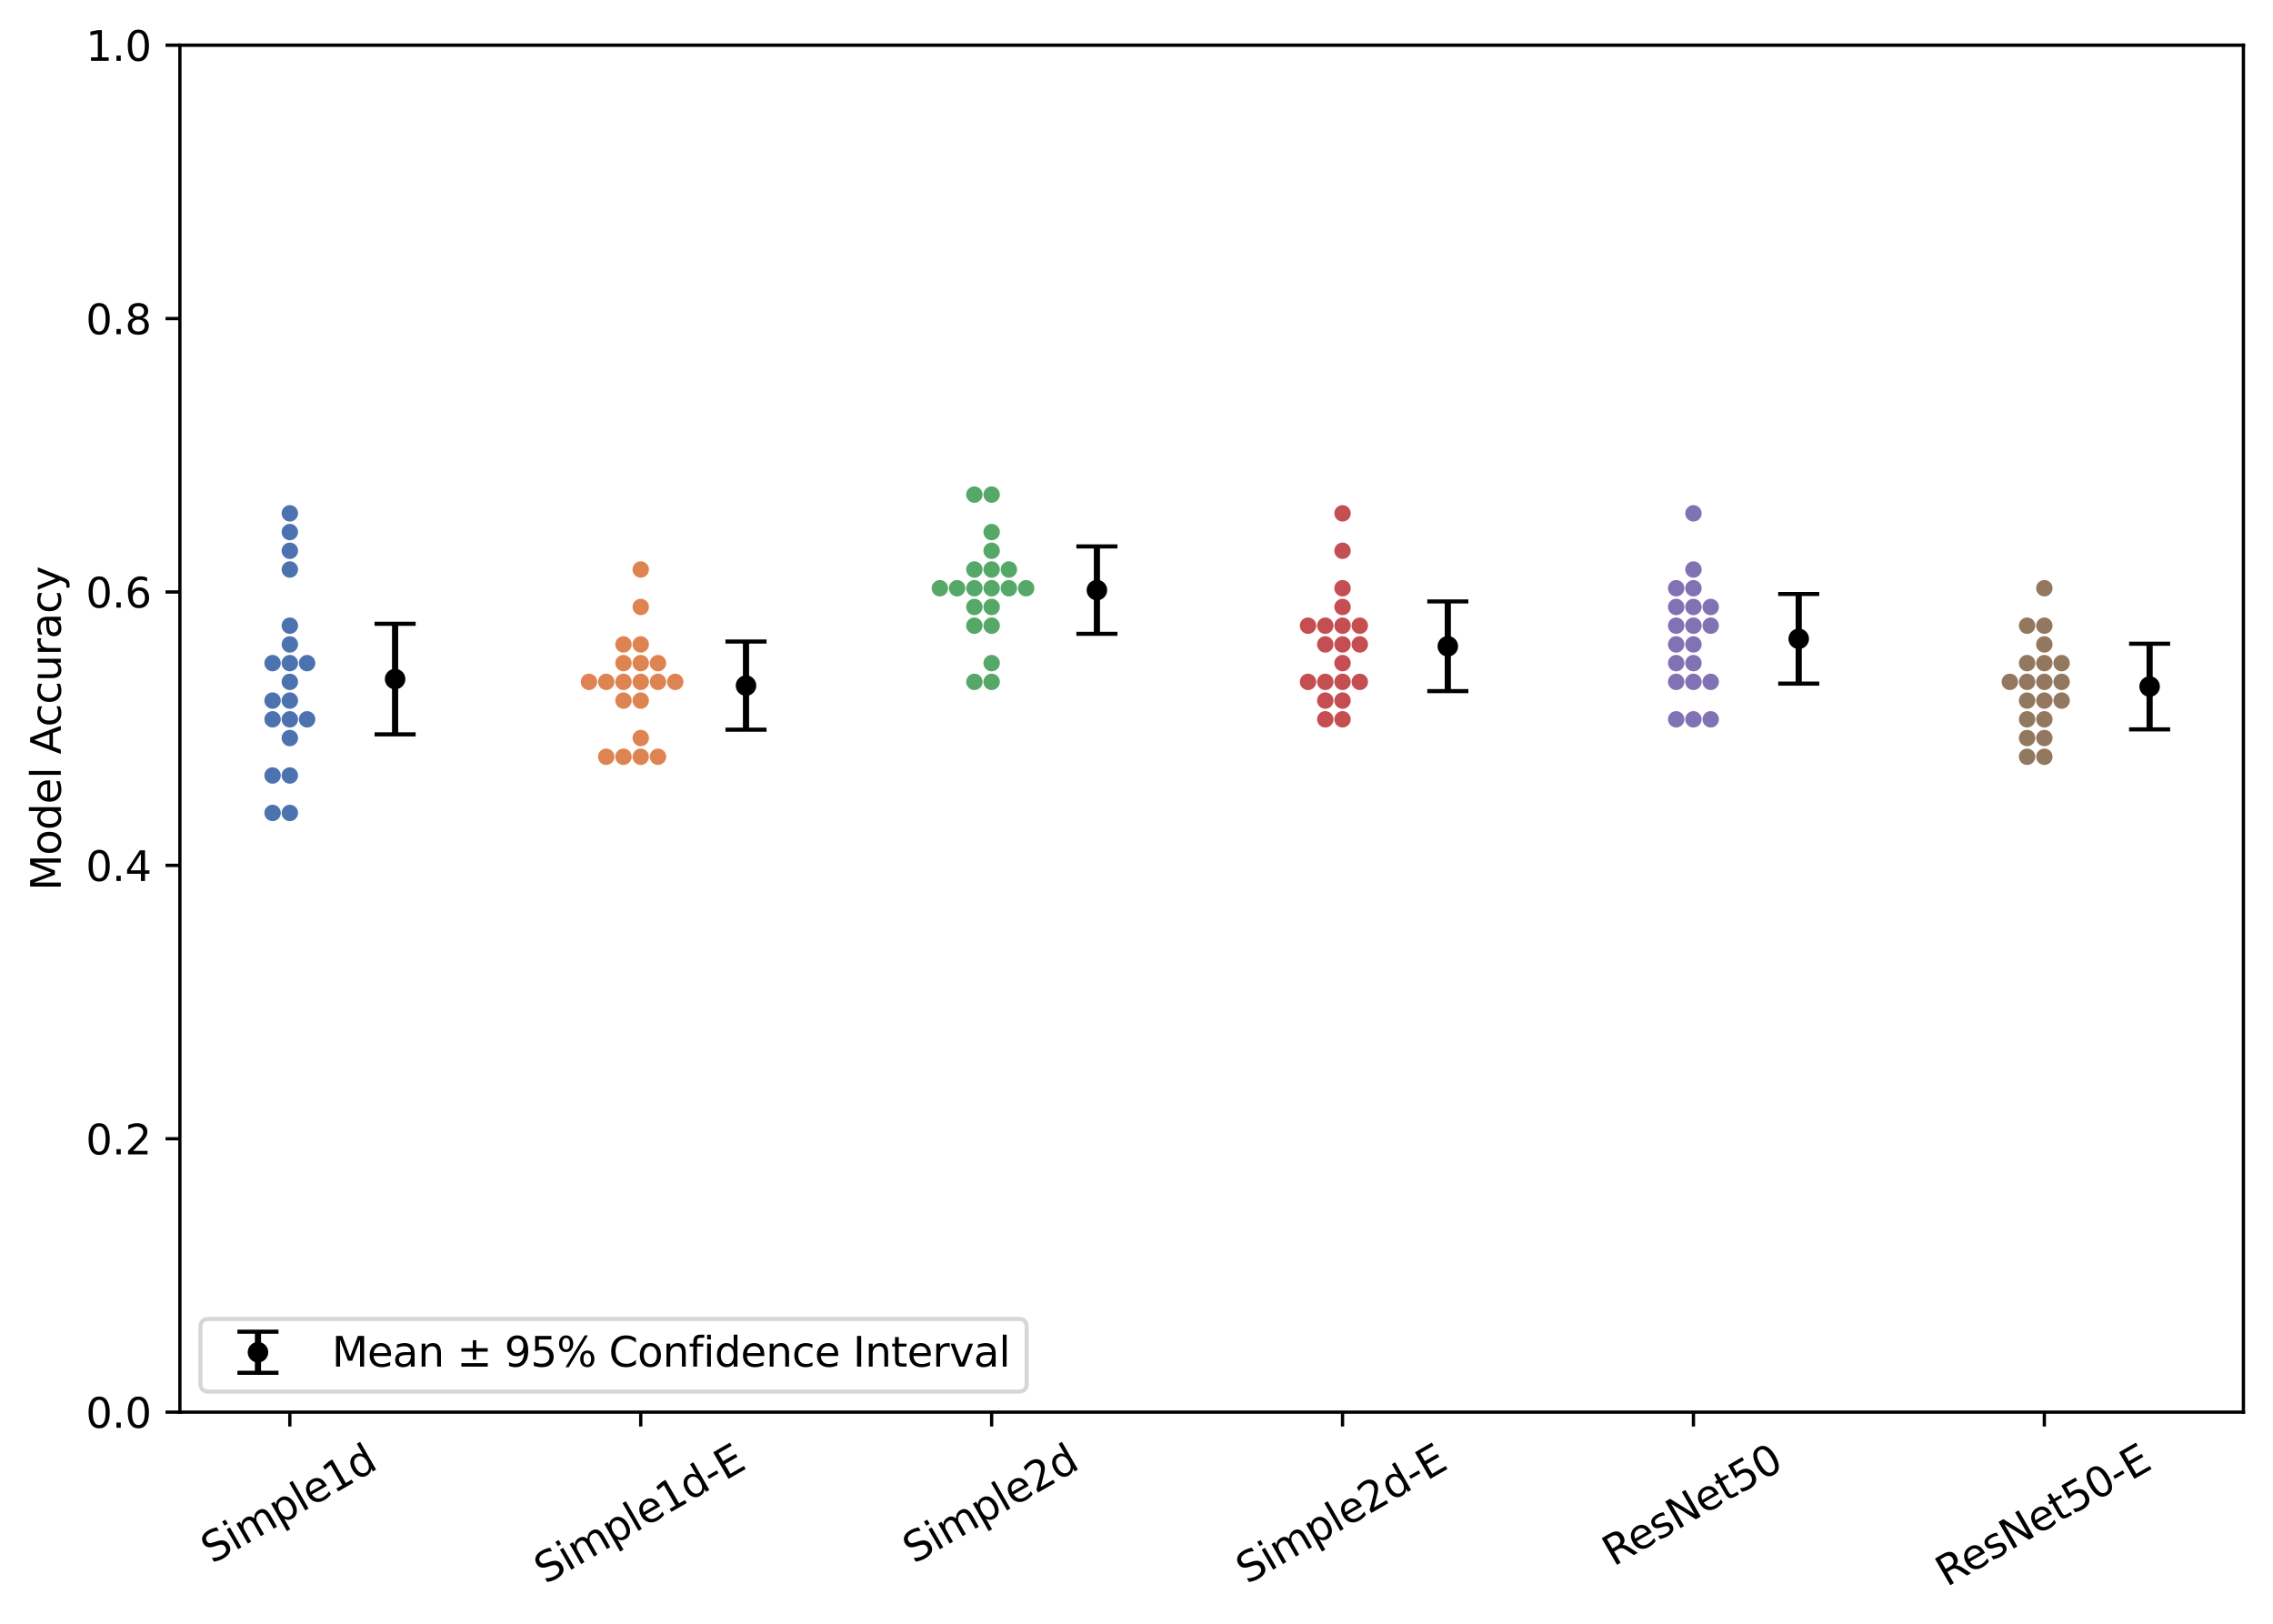 <?xml version="1.0" encoding="utf-8" standalone="no"?>
<!DOCTYPE svg PUBLIC "-//W3C//DTD SVG 1.1//EN"
  "http://www.w3.org/Graphics/SVG/1.1/DTD/svg11.dtd">
<svg xmlns:xlink="http://www.w3.org/1999/xlink" width="553.181pt" height="395.254pt" viewBox="0 0 553.181 395.254" xmlns="http://www.w3.org/2000/svg" version="1.1">
 <defs>
  <style type="text/css">*{stroke-linejoin: round; stroke-linecap: butt}</style>
 </defs>
 <g id="figure_1">
  <g id="patch_1">
   <path d="M 0 395.254 
L 553.181 395.254 
L 553.181 0 
L 0 0 
z
" style="fill: #ffffff"/>
  </g>
  <g id="axes_1">
   <g id="patch_2">
    <path d="M 43.781 343.639 
L 545.981 343.639 
L 545.981 10.999 
L 43.781 10.999 
z
" style="fill: #ffffff"/>
   </g>
   <g id="matplotlib.axis_1">
    <g id="xtick_1">
     <g id="line2d_1">
      <defs>
       <path id="m241436d1c2" d="M 0 0 
L 0 3.5 
" style="stroke: #000000; stroke-width: 0.8"/>
      </defs>
      <g>
       <use xlink:href="#m241436d1c2" x="70.537" y="343.639" style="stroke: #000000; stroke-width: 0.8"/>
      </g>
     </g>
     <g id="text_1">
      <!-- Simple1d -->
      <g transform="translate(51.626 380.649) rotate(-30) scale(0.1 -0.1)">
       <defs>
        <path id="DejaVuSans-53" d="M 3425 4513 
L 3425 3897 
Q 3066 4069 2747 4153 
Q 2428 4238 2131 4238 
Q 1616 4238 1336 4038 
Q 1056 3838 1056 3469 
Q 1056 3159 1242 3001 
Q 1428 2844 1947 2747 
L 2328 2669 
Q 3034 2534 3370 2195 
Q 3706 1856 3706 1288 
Q 3706 609 3251 259 
Q 2797 -91 1919 -91 
Q 1588 -91 1214 -16 
Q 841 59 441 206 
L 441 856 
Q 825 641 1194 531 
Q 1563 422 1919 422 
Q 2459 422 2753 634 
Q 3047 847 3047 1241 
Q 3047 1584 2836 1778 
Q 2625 1972 2144 2069 
L 1759 2144 
Q 1053 2284 737 2584 
Q 422 2884 422 3419 
Q 422 4038 858 4394 
Q 1294 4750 2059 4750 
Q 2388 4750 2728 4690 
Q 3069 4631 3425 4513 
z
" transform="scale(0.016)"/>
        <path id="DejaVuSans-69" d="M 603 3500 
L 1178 3500 
L 1178 0 
L 603 0 
L 603 3500 
z
M 603 4863 
L 1178 4863 
L 1178 4134 
L 603 4134 
L 603 4863 
z
" transform="scale(0.016)"/>
        <path id="DejaVuSans-6d" d="M 3328 2828 
Q 3544 3216 3844 3400 
Q 4144 3584 4550 3584 
Q 5097 3584 5394 3201 
Q 5691 2819 5691 2113 
L 5691 0 
L 5113 0 
L 5113 2094 
Q 5113 2597 4934 2840 
Q 4756 3084 4391 3084 
Q 3944 3084 3684 2787 
Q 3425 2491 3425 1978 
L 3425 0 
L 2847 0 
L 2847 2094 
Q 2847 2600 2669 2842 
Q 2491 3084 2119 3084 
Q 1678 3084 1418 2786 
Q 1159 2488 1159 1978 
L 1159 0 
L 581 0 
L 581 3500 
L 1159 3500 
L 1159 2956 
Q 1356 3278 1631 3431 
Q 1906 3584 2284 3584 
Q 2666 3584 2933 3390 
Q 3200 3197 3328 2828 
z
" transform="scale(0.016)"/>
        <path id="DejaVuSans-70" d="M 1159 525 
L 1159 -1331 
L 581 -1331 
L 581 3500 
L 1159 3500 
L 1159 2969 
Q 1341 3281 1617 3432 
Q 1894 3584 2278 3584 
Q 2916 3584 3314 3078 
Q 3713 2572 3713 1747 
Q 3713 922 3314 415 
Q 2916 -91 2278 -91 
Q 1894 -91 1617 61 
Q 1341 213 1159 525 
z
M 3116 1747 
Q 3116 2381 2855 2742 
Q 2594 3103 2138 3103 
Q 1681 3103 1420 2742 
Q 1159 2381 1159 1747 
Q 1159 1113 1420 752 
Q 1681 391 2138 391 
Q 2594 391 2855 752 
Q 3116 1113 3116 1747 
z
" transform="scale(0.016)"/>
        <path id="DejaVuSans-6c" d="M 603 4863 
L 1178 4863 
L 1178 0 
L 603 0 
L 603 4863 
z
" transform="scale(0.016)"/>
        <path id="DejaVuSans-65" d="M 3597 1894 
L 3597 1613 
L 953 1613 
Q 991 1019 1311 708 
Q 1631 397 2203 397 
Q 2534 397 2845 478 
Q 3156 559 3463 722 
L 3463 178 
Q 3153 47 2828 -22 
Q 2503 -91 2169 -91 
Q 1331 -91 842 396 
Q 353 884 353 1716 
Q 353 2575 817 3079 
Q 1281 3584 2069 3584 
Q 2775 3584 3186 3129 
Q 3597 2675 3597 1894 
z
M 3022 2063 
Q 3016 2534 2758 2815 
Q 2500 3097 2075 3097 
Q 1594 3097 1305 2825 
Q 1016 2553 972 2059 
L 3022 2063 
z
" transform="scale(0.016)"/>
        <path id="DejaVuSans-31" d="M 794 531 
L 1825 531 
L 1825 4091 
L 703 3866 
L 703 4441 
L 1819 4666 
L 2450 4666 
L 2450 531 
L 3481 531 
L 3481 0 
L 794 0 
L 794 531 
z
" transform="scale(0.016)"/>
        <path id="DejaVuSans-64" d="M 2906 2969 
L 2906 4863 
L 3481 4863 
L 3481 0 
L 2906 0 
L 2906 525 
Q 2725 213 2448 61 
Q 2172 -91 1784 -91 
Q 1150 -91 751 415 
Q 353 922 353 1747 
Q 353 2572 751 3078 
Q 1150 3584 1784 3584 
Q 2172 3584 2448 3432 
Q 2725 3281 2906 2969 
z
M 947 1747 
Q 947 1113 1208 752 
Q 1469 391 1925 391 
Q 2381 391 2643 752 
Q 2906 1113 2906 1747 
Q 2906 2381 2643 2742 
Q 2381 3103 1925 3103 
Q 1469 3103 1208 2742 
Q 947 2381 947 1747 
z
" transform="scale(0.016)"/>
       </defs>
       <use xlink:href="#DejaVuSans-53"/>
       <use xlink:href="#DejaVuSans-69" transform="translate(63.477 0)"/>
       <use xlink:href="#DejaVuSans-6d" transform="translate(91.26 0)"/>
       <use xlink:href="#DejaVuSans-70" transform="translate(188.672 0)"/>
       <use xlink:href="#DejaVuSans-6c" transform="translate(252.148 0)"/>
       <use xlink:href="#DejaVuSans-65" transform="translate(279.932 0)"/>
       <use xlink:href="#DejaVuSans-31" transform="translate(341.455 0)"/>
       <use xlink:href="#DejaVuSans-64" transform="translate(405.078 0)"/>
      </g>
     </g>
    </g>
    <g id="xtick_2">
     <g id="line2d_2">
      <g>
       <use xlink:href="#m241436d1c2" x="155.936" y="343.639" style="stroke: #000000; stroke-width: 0.8"/>
      </g>
     </g>
     <g id="text_2">
      <!-- Simple1d-E -->
      <g transform="translate(132.728 385.612) rotate(-30) scale(0.1 -0.1)">
       <defs>
        <path id="DejaVuSans-2d" d="M 313 2009 
L 1997 2009 
L 1997 1497 
L 313 1497 
L 313 2009 
z
" transform="scale(0.016)"/>
        <path id="DejaVuSans-45" d="M 628 4666 
L 3578 4666 
L 3578 4134 
L 1259 4134 
L 1259 2753 
L 3481 2753 
L 3481 2222 
L 1259 2222 
L 1259 531 
L 3634 531 
L 3634 0 
L 628 0 
L 628 4666 
z
" transform="scale(0.016)"/>
       </defs>
       <use xlink:href="#DejaVuSans-53"/>
       <use xlink:href="#DejaVuSans-69" transform="translate(63.477 0)"/>
       <use xlink:href="#DejaVuSans-6d" transform="translate(91.26 0)"/>
       <use xlink:href="#DejaVuSans-70" transform="translate(188.672 0)"/>
       <use xlink:href="#DejaVuSans-6c" transform="translate(252.148 0)"/>
       <use xlink:href="#DejaVuSans-65" transform="translate(279.932 0)"/>
       <use xlink:href="#DejaVuSans-31" transform="translate(341.455 0)"/>
       <use xlink:href="#DejaVuSans-64" transform="translate(405.078 0)"/>
       <use xlink:href="#DejaVuSans-2d" transform="translate(468.555 0)"/>
       <use xlink:href="#DejaVuSans-45" transform="translate(504.639 0)"/>
      </g>
     </g>
    </g>
    <g id="xtick_3">
     <g id="line2d_3">
      <g>
       <use xlink:href="#m241436d1c2" x="241.336" y="343.639" style="stroke: #000000; stroke-width: 0.8"/>
      </g>
     </g>
     <g id="text_3">
      <!-- Simple2d -->
      <g transform="translate(222.425 380.649) rotate(-30) scale(0.1 -0.1)">
       <defs>
        <path id="DejaVuSans-32" d="M 1228 531 
L 3431 531 
L 3431 0 
L 469 0 
L 469 531 
Q 828 903 1448 1529 
Q 2069 2156 2228 2338 
Q 2531 2678 2651 2914 
Q 2772 3150 2772 3378 
Q 2772 3750 2511 3984 
Q 2250 4219 1831 4219 
Q 1534 4219 1204 4116 
Q 875 4013 500 3803 
L 500 4441 
Q 881 4594 1212 4672 
Q 1544 4750 1819 4750 
Q 2544 4750 2975 4387 
Q 3406 4025 3406 3419 
Q 3406 3131 3298 2873 
Q 3191 2616 2906 2266 
Q 2828 2175 2409 1742 
Q 1991 1309 1228 531 
z
" transform="scale(0.016)"/>
       </defs>
       <use xlink:href="#DejaVuSans-53"/>
       <use xlink:href="#DejaVuSans-69" transform="translate(63.477 0)"/>
       <use xlink:href="#DejaVuSans-6d" transform="translate(91.26 0)"/>
       <use xlink:href="#DejaVuSans-70" transform="translate(188.672 0)"/>
       <use xlink:href="#DejaVuSans-6c" transform="translate(252.148 0)"/>
       <use xlink:href="#DejaVuSans-65" transform="translate(279.932 0)"/>
       <use xlink:href="#DejaVuSans-32" transform="translate(341.455 0)"/>
       <use xlink:href="#DejaVuSans-64" transform="translate(405.078 0)"/>
      </g>
     </g>
    </g>
    <g id="xtick_4">
     <g id="line2d_4">
      <g>
       <use xlink:href="#m241436d1c2" x="326.735" y="343.639" style="stroke: #000000; stroke-width: 0.8"/>
      </g>
     </g>
     <g id="text_4">
      <!-- Simple2d-E -->
      <g transform="translate(303.526 385.612) rotate(-30) scale(0.1 -0.1)">
       <use xlink:href="#DejaVuSans-53"/>
       <use xlink:href="#DejaVuSans-69" transform="translate(63.477 0)"/>
       <use xlink:href="#DejaVuSans-6d" transform="translate(91.26 0)"/>
       <use xlink:href="#DejaVuSans-70" transform="translate(188.672 0)"/>
       <use xlink:href="#DejaVuSans-6c" transform="translate(252.148 0)"/>
       <use xlink:href="#DejaVuSans-65" transform="translate(279.932 0)"/>
       <use xlink:href="#DejaVuSans-32" transform="translate(341.455 0)"/>
       <use xlink:href="#DejaVuSans-64" transform="translate(405.078 0)"/>
       <use xlink:href="#DejaVuSans-2d" transform="translate(468.555 0)"/>
       <use xlink:href="#DejaVuSans-45" transform="translate(504.639 0)"/>
      </g>
     </g>
    </g>
    <g id="xtick_5">
     <g id="line2d_5">
      <g>
       <use xlink:href="#m241436d1c2" x="412.135" y="343.639" style="stroke: #000000; stroke-width: 0.8"/>
      </g>
     </g>
     <g id="text_5">
      <!-- ResNet50 -->
      <g transform="translate(392.669 381.29) rotate(-30) scale(0.1 -0.1)">
       <defs>
        <path id="DejaVuSans-52" d="M 2841 2188 
Q 3044 2119 3236 1894 
Q 3428 1669 3622 1275 
L 4263 0 
L 3584 0 
L 2988 1197 
Q 2756 1666 2539 1819 
Q 2322 1972 1947 1972 
L 1259 1972 
L 1259 0 
L 628 0 
L 628 4666 
L 2053 4666 
Q 2853 4666 3247 4331 
Q 3641 3997 3641 3322 
Q 3641 2881 3436 2590 
Q 3231 2300 2841 2188 
z
M 1259 4147 
L 1259 2491 
L 2053 2491 
Q 2509 2491 2742 2702 
Q 2975 2913 2975 3322 
Q 2975 3731 2742 3939 
Q 2509 4147 2053 4147 
L 1259 4147 
z
" transform="scale(0.016)"/>
        <path id="DejaVuSans-73" d="M 2834 3397 
L 2834 2853 
Q 2591 2978 2328 3040 
Q 2066 3103 1784 3103 
Q 1356 3103 1142 2972 
Q 928 2841 928 2578 
Q 928 2378 1081 2264 
Q 1234 2150 1697 2047 
L 1894 2003 
Q 2506 1872 2764 1633 
Q 3022 1394 3022 966 
Q 3022 478 2636 193 
Q 2250 -91 1575 -91 
Q 1294 -91 989 -36 
Q 684 19 347 128 
L 347 722 
Q 666 556 975 473 
Q 1284 391 1588 391 
Q 1994 391 2212 530 
Q 2431 669 2431 922 
Q 2431 1156 2273 1281 
Q 2116 1406 1581 1522 
L 1381 1569 
Q 847 1681 609 1914 
Q 372 2147 372 2553 
Q 372 3047 722 3315 
Q 1072 3584 1716 3584 
Q 2034 3584 2315 3537 
Q 2597 3491 2834 3397 
z
" transform="scale(0.016)"/>
        <path id="DejaVuSans-4e" d="M 628 4666 
L 1478 4666 
L 3547 763 
L 3547 4666 
L 4159 4666 
L 4159 0 
L 3309 0 
L 1241 3903 
L 1241 0 
L 628 0 
L 628 4666 
z
" transform="scale(0.016)"/>
        <path id="DejaVuSans-74" d="M 1172 4494 
L 1172 3500 
L 2356 3500 
L 2356 3053 
L 1172 3053 
L 1172 1153 
Q 1172 725 1289 603 
Q 1406 481 1766 481 
L 2356 481 
L 2356 0 
L 1766 0 
Q 1100 0 847 248 
Q 594 497 594 1153 
L 594 3053 
L 172 3053 
L 172 3500 
L 594 3500 
L 594 4494 
L 1172 4494 
z
" transform="scale(0.016)"/>
        <path id="DejaVuSans-35" d="M 691 4666 
L 3169 4666 
L 3169 4134 
L 1269 4134 
L 1269 2991 
Q 1406 3038 1543 3061 
Q 1681 3084 1819 3084 
Q 2600 3084 3056 2656 
Q 3513 2228 3513 1497 
Q 3513 744 3044 326 
Q 2575 -91 1722 -91 
Q 1428 -91 1123 -41 
Q 819 9 494 109 
L 494 744 
Q 775 591 1075 516 
Q 1375 441 1709 441 
Q 2250 441 2565 725 
Q 2881 1009 2881 1497 
Q 2881 1984 2565 2268 
Q 2250 2553 1709 2553 
Q 1456 2553 1204 2497 
Q 953 2441 691 2322 
L 691 4666 
z
" transform="scale(0.016)"/>
        <path id="DejaVuSans-30" d="M 2034 4250 
Q 1547 4250 1301 3770 
Q 1056 3291 1056 2328 
Q 1056 1369 1301 889 
Q 1547 409 2034 409 
Q 2525 409 2770 889 
Q 3016 1369 3016 2328 
Q 3016 3291 2770 3770 
Q 2525 4250 2034 4250 
z
M 2034 4750 
Q 2819 4750 3233 4129 
Q 3647 3509 3647 2328 
Q 3647 1150 3233 529 
Q 2819 -91 2034 -91 
Q 1250 -91 836 529 
Q 422 1150 422 2328 
Q 422 3509 836 4129 
Q 1250 4750 2034 4750 
z
" transform="scale(0.016)"/>
       </defs>
       <use xlink:href="#DejaVuSans-52"/>
       <use xlink:href="#DejaVuSans-65" transform="translate(64.982 0)"/>
       <use xlink:href="#DejaVuSans-73" transform="translate(126.506 0)"/>
       <use xlink:href="#DejaVuSans-4e" transform="translate(178.605 0)"/>
       <use xlink:href="#DejaVuSans-65" transform="translate(253.41 0)"/>
       <use xlink:href="#DejaVuSans-74" transform="translate(314.934 0)"/>
       <use xlink:href="#DejaVuSans-35" transform="translate(354.143 0)"/>
       <use xlink:href="#DejaVuSans-30" transform="translate(417.766 0)"/>
      </g>
     </g>
    </g>
    <g id="xtick_6">
     <g id="line2d_6">
      <g>
       <use xlink:href="#m241436d1c2" x="497.534" y="343.639" style="stroke: #000000; stroke-width: 0.8"/>
      </g>
     </g>
     <g id="text_6">
      <!-- ResNet50-E -->
      <g transform="translate(473.77 386.253) rotate(-30) scale(0.1 -0.1)">
       <use xlink:href="#DejaVuSans-52"/>
       <use xlink:href="#DejaVuSans-65" transform="translate(64.982 0)"/>
       <use xlink:href="#DejaVuSans-73" transform="translate(126.506 0)"/>
       <use xlink:href="#DejaVuSans-4e" transform="translate(178.605 0)"/>
       <use xlink:href="#DejaVuSans-65" transform="translate(253.41 0)"/>
       <use xlink:href="#DejaVuSans-74" transform="translate(314.934 0)"/>
       <use xlink:href="#DejaVuSans-35" transform="translate(354.143 0)"/>
       <use xlink:href="#DejaVuSans-30" transform="translate(417.766 0)"/>
       <use xlink:href="#DejaVuSans-2d" transform="translate(481.389 0)"/>
       <use xlink:href="#DejaVuSans-45" transform="translate(517.473 0)"/>
      </g>
     </g>
    </g>
   </g>
   <g id="matplotlib.axis_2">
    <g id="ytick_1">
     <g id="line2d_7">
      <defs>
       <path id="m2dfdf4398e" d="M 0 0 
L -3.5 0 
" style="stroke: #000000; stroke-width: 0.8"/>
      </defs>
      <g>
       <use xlink:href="#m2dfdf4398e" x="43.781" y="343.639" style="stroke: #000000; stroke-width: 0.8"/>
      </g>
     </g>
     <g id="text_7">
      <!-- 0.0 -->
      <g transform="translate(20.878 347.438) scale(0.1 -0.1)">
       <defs>
        <path id="DejaVuSans-2e" d="M 684 794 
L 1344 794 
L 1344 0 
L 684 0 
L 684 794 
z
" transform="scale(0.016)"/>
       </defs>
       <use xlink:href="#DejaVuSans-30"/>
       <use xlink:href="#DejaVuSans-2e" transform="translate(63.623 0)"/>
       <use xlink:href="#DejaVuSans-30" transform="translate(95.41 0)"/>
      </g>
     </g>
    </g>
    <g id="ytick_2">
     <g id="line2d_8">
      <g>
       <use xlink:href="#m2dfdf4398e" x="43.781" y="277.111" style="stroke: #000000; stroke-width: 0.8"/>
      </g>
     </g>
     <g id="text_8">
      <!-- 0.2 -->
      <g transform="translate(20.878 280.91) scale(0.1 -0.1)">
       <use xlink:href="#DejaVuSans-30"/>
       <use xlink:href="#DejaVuSans-2e" transform="translate(63.623 0)"/>
       <use xlink:href="#DejaVuSans-32" transform="translate(95.41 0)"/>
      </g>
     </g>
    </g>
    <g id="ytick_3">
     <g id="line2d_9">
      <g>
       <use xlink:href="#m2dfdf4398e" x="43.781" y="210.583" style="stroke: #000000; stroke-width: 0.8"/>
      </g>
     </g>
     <g id="text_9">
      <!-- 0.4 -->
      <g transform="translate(20.878 214.382) scale(0.1 -0.1)">
       <defs>
        <path id="DejaVuSans-34" d="M 2419 4116 
L 825 1625 
L 2419 1625 
L 2419 4116 
z
M 2253 4666 
L 3047 4666 
L 3047 1625 
L 3713 1625 
L 3713 1100 
L 3047 1100 
L 3047 0 
L 2419 0 
L 2419 1100 
L 313 1100 
L 313 1709 
L 2253 4666 
z
" transform="scale(0.016)"/>
       </defs>
       <use xlink:href="#DejaVuSans-30"/>
       <use xlink:href="#DejaVuSans-2e" transform="translate(63.623 0)"/>
       <use xlink:href="#DejaVuSans-34" transform="translate(95.41 0)"/>
      </g>
     </g>
    </g>
    <g id="ytick_4">
     <g id="line2d_10">
      <g>
       <use xlink:href="#m2dfdf4398e" x="43.781" y="144.055" style="stroke: #000000; stroke-width: 0.8"/>
      </g>
     </g>
     <g id="text_10">
      <!-- 0.6 -->
      <g transform="translate(20.878 147.854) scale(0.1 -0.1)">
       <defs>
        <path id="DejaVuSans-36" d="M 2113 2584 
Q 1688 2584 1439 2293 
Q 1191 2003 1191 1497 
Q 1191 994 1439 701 
Q 1688 409 2113 409 
Q 2538 409 2786 701 
Q 3034 994 3034 1497 
Q 3034 2003 2786 2293 
Q 2538 2584 2113 2584 
z
M 3366 4563 
L 3366 3988 
Q 3128 4100 2886 4159 
Q 2644 4219 2406 4219 
Q 1781 4219 1451 3797 
Q 1122 3375 1075 2522 
Q 1259 2794 1537 2939 
Q 1816 3084 2150 3084 
Q 2853 3084 3261 2657 
Q 3669 2231 3669 1497 
Q 3669 778 3244 343 
Q 2819 -91 2113 -91 
Q 1303 -91 875 529 
Q 447 1150 447 2328 
Q 447 3434 972 4092 
Q 1497 4750 2381 4750 
Q 2619 4750 2861 4703 
Q 3103 4656 3366 4563 
z
" transform="scale(0.016)"/>
       </defs>
       <use xlink:href="#DejaVuSans-30"/>
       <use xlink:href="#DejaVuSans-2e" transform="translate(63.623 0)"/>
       <use xlink:href="#DejaVuSans-36" transform="translate(95.41 0)"/>
      </g>
     </g>
    </g>
    <g id="ytick_5">
     <g id="line2d_11">
      <g>
       <use xlink:href="#m2dfdf4398e" x="43.781" y="77.527" style="stroke: #000000; stroke-width: 0.8"/>
      </g>
     </g>
     <g id="text_11">
      <!-- 0.8 -->
      <g transform="translate(20.878 81.326) scale(0.1 -0.1)">
       <defs>
        <path id="DejaVuSans-38" d="M 2034 2216 
Q 1584 2216 1326 1975 
Q 1069 1734 1069 1313 
Q 1069 891 1326 650 
Q 1584 409 2034 409 
Q 2484 409 2743 651 
Q 3003 894 3003 1313 
Q 3003 1734 2745 1975 
Q 2488 2216 2034 2216 
z
M 1403 2484 
Q 997 2584 770 2862 
Q 544 3141 544 3541 
Q 544 4100 942 4425 
Q 1341 4750 2034 4750 
Q 2731 4750 3128 4425 
Q 3525 4100 3525 3541 
Q 3525 3141 3298 2862 
Q 3072 2584 2669 2484 
Q 3125 2378 3379 2068 
Q 3634 1759 3634 1313 
Q 3634 634 3220 271 
Q 2806 -91 2034 -91 
Q 1263 -91 848 271 
Q 434 634 434 1313 
Q 434 1759 690 2068 
Q 947 2378 1403 2484 
z
M 1172 3481 
Q 1172 3119 1398 2916 
Q 1625 2713 2034 2713 
Q 2441 2713 2670 2916 
Q 2900 3119 2900 3481 
Q 2900 3844 2670 4047 
Q 2441 4250 2034 4250 
Q 1625 4250 1398 4047 
Q 1172 3844 1172 3481 
z
" transform="scale(0.016)"/>
       </defs>
       <use xlink:href="#DejaVuSans-30"/>
       <use xlink:href="#DejaVuSans-2e" transform="translate(63.623 0)"/>
       <use xlink:href="#DejaVuSans-38" transform="translate(95.41 0)"/>
      </g>
     </g>
    </g>
    <g id="ytick_6">
     <g id="line2d_12">
      <g>
       <use xlink:href="#m2dfdf4398e" x="43.781" y="10.999" style="stroke: #000000; stroke-width: 0.8"/>
      </g>
     </g>
     <g id="text_12">
      <!-- 1.0 -->
      <g transform="translate(20.878 14.798) scale(0.1 -0.1)">
       <use xlink:href="#DejaVuSans-31"/>
       <use xlink:href="#DejaVuSans-2e" transform="translate(63.623 0)"/>
       <use xlink:href="#DejaVuSans-30" transform="translate(95.41 0)"/>
      </g>
     </g>
    </g>
    <g id="text_13">
     <!-- Model Accuracy -->
     <g transform="translate(14.798 216.75) rotate(-90) scale(0.1 -0.1)">
      <defs>
       <path id="DejaVuSans-4d" d="M 628 4666 
L 1569 4666 
L 2759 1491 
L 3956 4666 
L 4897 4666 
L 4897 0 
L 4281 0 
L 4281 4097 
L 3078 897 
L 2444 897 
L 1241 4097 
L 1241 0 
L 628 0 
L 628 4666 
z
" transform="scale(0.016)"/>
       <path id="DejaVuSans-6f" d="M 1959 3097 
Q 1497 3097 1228 2736 
Q 959 2375 959 1747 
Q 959 1119 1226 758 
Q 1494 397 1959 397 
Q 2419 397 2687 759 
Q 2956 1122 2956 1747 
Q 2956 2369 2687 2733 
Q 2419 3097 1959 3097 
z
M 1959 3584 
Q 2709 3584 3137 3096 
Q 3566 2609 3566 1747 
Q 3566 888 3137 398 
Q 2709 -91 1959 -91 
Q 1206 -91 779 398 
Q 353 888 353 1747 
Q 353 2609 779 3096 
Q 1206 3584 1959 3584 
z
" transform="scale(0.016)"/>
       <path id="DejaVuSans-20" transform="scale(0.016)"/>
       <path id="DejaVuSans-41" d="M 2188 4044 
L 1331 1722 
L 3047 1722 
L 2188 4044 
z
M 1831 4666 
L 2547 4666 
L 4325 0 
L 3669 0 
L 3244 1197 
L 1141 1197 
L 716 0 
L 50 0 
L 1831 4666 
z
" transform="scale(0.016)"/>
       <path id="DejaVuSans-63" d="M 3122 3366 
L 3122 2828 
Q 2878 2963 2633 3030 
Q 2388 3097 2138 3097 
Q 1578 3097 1268 2742 
Q 959 2388 959 1747 
Q 959 1106 1268 751 
Q 1578 397 2138 397 
Q 2388 397 2633 464 
Q 2878 531 3122 666 
L 3122 134 
Q 2881 22 2623 -34 
Q 2366 -91 2075 -91 
Q 1284 -91 818 406 
Q 353 903 353 1747 
Q 353 2603 823 3093 
Q 1294 3584 2113 3584 
Q 2378 3584 2631 3529 
Q 2884 3475 3122 3366 
z
" transform="scale(0.016)"/>
       <path id="DejaVuSans-75" d="M 544 1381 
L 544 3500 
L 1119 3500 
L 1119 1403 
Q 1119 906 1312 657 
Q 1506 409 1894 409 
Q 2359 409 2629 706 
Q 2900 1003 2900 1516 
L 2900 3500 
L 3475 3500 
L 3475 0 
L 2900 0 
L 2900 538 
Q 2691 219 2414 64 
Q 2138 -91 1772 -91 
Q 1169 -91 856 284 
Q 544 659 544 1381 
z
M 1991 3584 
L 1991 3584 
z
" transform="scale(0.016)"/>
       <path id="DejaVuSans-72" d="M 2631 2963 
Q 2534 3019 2420 3045 
Q 2306 3072 2169 3072 
Q 1681 3072 1420 2755 
Q 1159 2438 1159 1844 
L 1159 0 
L 581 0 
L 581 3500 
L 1159 3500 
L 1159 2956 
Q 1341 3275 1631 3429 
Q 1922 3584 2338 3584 
Q 2397 3584 2469 3576 
Q 2541 3569 2628 3553 
L 2631 2963 
z
" transform="scale(0.016)"/>
       <path id="DejaVuSans-61" d="M 2194 1759 
Q 1497 1759 1228 1600 
Q 959 1441 959 1056 
Q 959 750 1161 570 
Q 1363 391 1709 391 
Q 2188 391 2477 730 
Q 2766 1069 2766 1631 
L 2766 1759 
L 2194 1759 
z
M 3341 1997 
L 3341 0 
L 2766 0 
L 2766 531 
Q 2569 213 2275 61 
Q 1981 -91 1556 -91 
Q 1019 -91 701 211 
Q 384 513 384 1019 
Q 384 1609 779 1909 
Q 1175 2209 1959 2209 
L 2766 2209 
L 2766 2266 
Q 2766 2663 2505 2880 
Q 2244 3097 1772 3097 
Q 1472 3097 1187 3025 
Q 903 2953 641 2809 
L 641 3341 
Q 956 3463 1253 3523 
Q 1550 3584 1831 3584 
Q 2591 3584 2966 3190 
Q 3341 2797 3341 1997 
z
" transform="scale(0.016)"/>
       <path id="DejaVuSans-79" d="M 2059 -325 
Q 1816 -950 1584 -1140 
Q 1353 -1331 966 -1331 
L 506 -1331 
L 506 -850 
L 844 -850 
Q 1081 -850 1212 -737 
Q 1344 -625 1503 -206 
L 1606 56 
L 191 3500 
L 800 3500 
L 1894 763 
L 2988 3500 
L 3597 3500 
L 2059 -325 
z
" transform="scale(0.016)"/>
      </defs>
      <use xlink:href="#DejaVuSans-4d"/>
      <use xlink:href="#DejaVuSans-6f" transform="translate(86.279 0)"/>
      <use xlink:href="#DejaVuSans-64" transform="translate(147.461 0)"/>
      <use xlink:href="#DejaVuSans-65" transform="translate(210.938 0)"/>
      <use xlink:href="#DejaVuSans-6c" transform="translate(272.461 0)"/>
      <use xlink:href="#DejaVuSans-20" transform="translate(300.244 0)"/>
      <use xlink:href="#DejaVuSans-41" transform="translate(332.031 0)"/>
      <use xlink:href="#DejaVuSans-63" transform="translate(398.689 0)"/>
      <use xlink:href="#DejaVuSans-63" transform="translate(453.67 0)"/>
      <use xlink:href="#DejaVuSans-75" transform="translate(508.65 0)"/>
      <use xlink:href="#DejaVuSans-72" transform="translate(572.029 0)"/>
      <use xlink:href="#DejaVuSans-61" transform="translate(613.143 0)"/>
      <use xlink:href="#DejaVuSans-63" transform="translate(674.422 0)"/>
      <use xlink:href="#DejaVuSans-79" transform="translate(729.402 0)"/>
     </g>
    </g>
   </g>
   <g id="LineCollection_1">
    <path d="M 96.157 178.697 
L 96.157 151.791 
" clip-path="url(#p2f43e0f3fa)" style="fill: none; stroke: #000000; stroke-width: 1.5"/>
   </g>
   <g id="line2d_13">
    <defs>
     <path id="md77e45637a" d="M 5 0 
L -5 -0 
" style="stroke: #000000"/>
    </defs>
    <g clip-path="url(#p2f43e0f3fa)">
     <use xlink:href="#md77e45637a" x="96.157" y="178.697" style="stroke: #000000"/>
    </g>
   </g>
   <g id="line2d_14">
    <g clip-path="url(#p2f43e0f3fa)">
     <use xlink:href="#md77e45637a" x="96.157" y="151.791" style="stroke: #000000"/>
    </g>
   </g>
   <g id="LineCollection_2">
    <path d="M 181.556 177.567 
L 181.556 156.111 
" clip-path="url(#p2f43e0f3fa)" style="fill: none; stroke: #000000; stroke-width: 1.5"/>
   </g>
   <g id="line2d_15">
    <g clip-path="url(#p2f43e0f3fa)">
     <use xlink:href="#md77e45637a" x="181.556" y="177.567" style="stroke: #000000"/>
    </g>
   </g>
   <g id="line2d_16">
    <g clip-path="url(#p2f43e0f3fa)">
     <use xlink:href="#md77e45637a" x="181.556" y="156.111" style="stroke: #000000"/>
    </g>
   </g>
   <g id="LineCollection_3">
    <path d="M 266.956 154.234 
L 266.956 132.965 
" clip-path="url(#p2f43e0f3fa)" style="fill: none; stroke: #000000; stroke-width: 1.5"/>
   </g>
   <g id="line2d_17">
    <g clip-path="url(#p2f43e0f3fa)">
     <use xlink:href="#md77e45637a" x="266.956" y="154.234" style="stroke: #000000"/>
    </g>
   </g>
   <g id="line2d_18">
    <g clip-path="url(#p2f43e0f3fa)">
     <use xlink:href="#md77e45637a" x="266.956" y="132.965" style="stroke: #000000"/>
    </g>
   </g>
   <g id="LineCollection_4">
    <path d="M 352.355 168.182 
L 352.355 146.357 
" clip-path="url(#p2f43e0f3fa)" style="fill: none; stroke: #000000; stroke-width: 1.5"/>
   </g>
   <g id="line2d_19">
    <g clip-path="url(#p2f43e0f3fa)">
     <use xlink:href="#md77e45637a" x="352.355" y="168.182" style="stroke: #000000"/>
    </g>
   </g>
   <g id="line2d_20">
    <g clip-path="url(#p2f43e0f3fa)">
     <use xlink:href="#md77e45637a" x="352.355" y="146.357" style="stroke: #000000"/>
    </g>
   </g>
   <g id="LineCollection_5">
    <path d="M 437.754 166.353 
L 437.754 144.541 
" clip-path="url(#p2f43e0f3fa)" style="fill: none; stroke: #000000; stroke-width: 1.5"/>
   </g>
   <g id="line2d_21">
    <g clip-path="url(#p2f43e0f3fa)">
     <use xlink:href="#md77e45637a" x="437.754" y="166.353" style="stroke: #000000"/>
    </g>
   </g>
   <g id="line2d_22">
    <g clip-path="url(#p2f43e0f3fa)">
     <use xlink:href="#md77e45637a" x="437.754" y="144.541" style="stroke: #000000"/>
    </g>
   </g>
   <g id="LineCollection_6">
    <path d="M 523.154 177.488 
L 523.154 156.645 
" clip-path="url(#p2f43e0f3fa)" style="fill: none; stroke: #000000; stroke-width: 1.5"/>
   </g>
   <g id="line2d_23">
    <g clip-path="url(#p2f43e0f3fa)">
     <use xlink:href="#md77e45637a" x="523.154" y="177.488" style="stroke: #000000"/>
    </g>
   </g>
   <g id="line2d_24">
    <g clip-path="url(#p2f43e0f3fa)">
     <use xlink:href="#md77e45637a" x="523.154" y="156.645" style="stroke: #000000"/>
    </g>
   </g>
   <g id="line2d_25">
    <defs>
     <path id="m130d1198fd" d="M 0 2 
C 0.53 2 1.039 1.789 1.414 1.414 
C 1.789 1.039 2 0.53 2 0 
C 2 -0.53 1.789 -1.039 1.414 -1.414 
C 1.039 -1.789 0.53 -2 0 -2 
C -0.53 -2 -1.039 -1.789 -1.414 -1.414 
C -1.789 -1.039 -2 -0.53 -2 0 
C -2 0.53 -1.789 1.039 -1.414 1.414 
C -1.039 1.789 -0.53 2 0 2 
z
" style="stroke: #000000"/>
    </defs>
    <g clip-path="url(#p2f43e0f3fa)">
     <use xlink:href="#m130d1198fd" x="96.157" y="165.244" style="stroke: #000000"/>
    </g>
   </g>
   <g id="line2d_26">
    <g clip-path="url(#p2f43e0f3fa)">
     <use xlink:href="#m130d1198fd" x="181.556" y="166.839" style="stroke: #000000"/>
    </g>
   </g>
   <g id="line2d_27">
    <g clip-path="url(#p2f43e0f3fa)">
     <use xlink:href="#m130d1198fd" x="266.956" y="143.6" style="stroke: #000000"/>
    </g>
   </g>
   <g id="line2d_28">
    <g clip-path="url(#p2f43e0f3fa)">
     <use xlink:href="#m130d1198fd" x="352.355" y="157.27" style="stroke: #000000"/>
    </g>
   </g>
   <g id="line2d_29">
    <g clip-path="url(#p2f43e0f3fa)">
     <use xlink:href="#m130d1198fd" x="437.754" y="155.447" style="stroke: #000000"/>
    </g>
   </g>
   <g id="line2d_30">
    <g clip-path="url(#p2f43e0f3fa)">
     <use xlink:href="#m130d1198fd" x="523.154" y="167.067" style="stroke: #000000"/>
    </g>
   </g>
   <g id="patch_3">
    <path d="M 43.781 343.639 
L 43.781 10.999 
" style="fill: none; stroke: #000000; stroke-width: 0.8; stroke-linejoin: miter; stroke-linecap: square"/>
   </g>
   <g id="patch_4">
    <path d="M 545.981 343.639 
L 545.981 10.999 
" style="fill: none; stroke: #000000; stroke-width: 0.8; stroke-linejoin: miter; stroke-linecap: square"/>
   </g>
   <g id="patch_5">
    <path d="M 43.781 343.639 
L 545.981 343.639 
" style="fill: none; stroke: #000000; stroke-width: 0.8; stroke-linejoin: miter; stroke-linecap: square"/>
   </g>
   <g id="patch_6">
    <path d="M 43.781 10.999 
L 545.981 10.999 
" style="fill: none; stroke: #000000; stroke-width: 0.8; stroke-linejoin: miter; stroke-linecap: square"/>
   </g>
   <g id="PathCollection_1">
    <defs>
     <path id="C0_0_d2a836eadf" d="M 0 2 
C 0.53 2 1.039 1.789 1.414 1.414 
C 1.789 1.039 2 0.53 2 -0 
C 2 -0.53 1.789 -1.039 1.414 -1.414 
C 1.039 -1.789 0.53 -2 0 -2 
C -0.53 -2 -1.039 -1.789 -1.414 -1.414 
C -1.789 -1.039 -2 -0.53 -2 0 
C -2 0.53 -1.789 1.039 -1.414 1.414 
C -1.039 1.789 -0.53 2 0 2 
z
"/>
    </defs>
    <g clip-path="url(#p2f43e0f3fa)">
     <use xlink:href="#C0_0_d2a836eadf" x="74.737" y="161.371" style="fill: #4c72b0"/>
    </g>
    <g clip-path="url(#p2f43e0f3fa)">
     <use xlink:href="#C0_0_d2a836eadf" x="70.537" y="188.711" style="fill: #4c72b0"/>
    </g>
    <g clip-path="url(#p2f43e0f3fa)">
     <use xlink:href="#C0_0_d2a836eadf" x="66.337" y="161.371" style="fill: #4c72b0"/>
    </g>
    <g clip-path="url(#p2f43e0f3fa)">
     <use xlink:href="#C0_0_d2a836eadf" x="70.537" y="161.371" style="fill: #4c72b0"/>
    </g>
    <g clip-path="url(#p2f43e0f3fa)">
     <use xlink:href="#C0_0_d2a836eadf" x="66.337" y="188.711" style="fill: #4c72b0"/>
    </g>
    <g clip-path="url(#p2f43e0f3fa)">
     <use xlink:href="#C0_0_d2a836eadf" x="70.537" y="129.474" style="fill: #4c72b0"/>
    </g>
    <g clip-path="url(#p2f43e0f3fa)">
     <use xlink:href="#C0_0_d2a836eadf" x="66.337" y="170.484" style="fill: #4c72b0"/>
    </g>
    <g clip-path="url(#p2f43e0f3fa)">
     <use xlink:href="#C0_0_d2a836eadf" x="66.337" y="197.824" style="fill: #4c72b0"/>
    </g>
    <g clip-path="url(#p2f43e0f3fa)">
     <use xlink:href="#C0_0_d2a836eadf" x="66.337" y="175.041" style="fill: #4c72b0"/>
    </g>
    <g clip-path="url(#p2f43e0f3fa)">
     <use xlink:href="#C0_0_d2a836eadf" x="74.737" y="175.041" style="fill: #4c72b0"/>
    </g>
    <g clip-path="url(#p2f43e0f3fa)">
     <use xlink:href="#C0_0_d2a836eadf" x="70.537" y="124.917" style="fill: #4c72b0"/>
    </g>
    <g clip-path="url(#p2f43e0f3fa)">
     <use xlink:href="#C0_0_d2a836eadf" x="70.537" y="156.814" style="fill: #4c72b0"/>
    </g>
    <g clip-path="url(#p2f43e0f3fa)">
     <use xlink:href="#C0_0_d2a836eadf" x="70.537" y="175.041" style="fill: #4c72b0"/>
    </g>
    <g clip-path="url(#p2f43e0f3fa)">
     <use xlink:href="#C0_0_d2a836eadf" x="70.537" y="165.927" style="fill: #4c72b0"/>
    </g>
    <g clip-path="url(#p2f43e0f3fa)">
     <use xlink:href="#C0_0_d2a836eadf" x="70.537" y="134.03" style="fill: #4c72b0"/>
    </g>
    <g clip-path="url(#p2f43e0f3fa)">
     <use xlink:href="#C0_0_d2a836eadf" x="70.537" y="138.587" style="fill: #4c72b0"/>
    </g>
    <g clip-path="url(#p2f43e0f3fa)">
     <use xlink:href="#C0_0_d2a836eadf" x="70.537" y="170.484" style="fill: #4c72b0"/>
    </g>
    <g clip-path="url(#p2f43e0f3fa)">
     <use xlink:href="#C0_0_d2a836eadf" x="70.537" y="152.257" style="fill: #4c72b0"/>
    </g>
    <g clip-path="url(#p2f43e0f3fa)">
     <use xlink:href="#C0_0_d2a836eadf" x="70.537" y="179.598" style="fill: #4c72b0"/>
    </g>
    <g clip-path="url(#p2f43e0f3fa)">
     <use xlink:href="#C0_0_d2a836eadf" x="70.537" y="197.824" style="fill: #4c72b0"/>
    </g>
   </g>
   <g id="PathCollection_2">
    <defs>
     <path id="C1_0_c88ebe7719" d="M 0 2 
C 0.53 2 1.039 1.789 1.414 1.414 
C 1.789 1.039 2 0.53 2 -0 
C 2 -0.53 1.789 -1.039 1.414 -1.414 
C 1.039 -1.789 0.53 -2 0 -2 
C -0.53 -2 -1.039 -1.789 -1.414 -1.414 
C -1.789 -1.039 -2 -0.53 -2 0 
C -2 0.53 -1.789 1.039 -1.414 1.414 
C -1.039 1.789 -0.53 2 0 2 
z
"/>
    </defs>
    <g clip-path="url(#p2f43e0f3fa)">
     <use xlink:href="#C1_0_c88ebe7719" x="160.136" y="165.927" style="fill: #dd8452"/>
    </g>
    <g clip-path="url(#p2f43e0f3fa)">
     <use xlink:href="#C1_0_c88ebe7719" x="155.936" y="147.701" style="fill: #dd8452"/>
    </g>
    <g clip-path="url(#p2f43e0f3fa)">
     <use xlink:href="#C1_0_c88ebe7719" x="155.936" y="184.154" style="fill: #dd8452"/>
    </g>
    <g clip-path="url(#p2f43e0f3fa)">
     <use xlink:href="#C1_0_c88ebe7719" x="151.736" y="184.154" style="fill: #dd8452"/>
    </g>
    <g clip-path="url(#p2f43e0f3fa)">
     <use xlink:href="#C1_0_c88ebe7719" x="143.336" y="165.927" style="fill: #dd8452"/>
    </g>
    <g clip-path="url(#p2f43e0f3fa)">
     <use xlink:href="#C1_0_c88ebe7719" x="160.136" y="184.154" style="fill: #dd8452"/>
    </g>
    <g clip-path="url(#p2f43e0f3fa)">
     <use xlink:href="#C1_0_c88ebe7719" x="164.336" y="165.927" style="fill: #dd8452"/>
    </g>
    <g clip-path="url(#p2f43e0f3fa)">
     <use xlink:href="#C1_0_c88ebe7719" x="155.936" y="161.371" style="fill: #dd8452"/>
    </g>
    <g clip-path="url(#p2f43e0f3fa)">
     <use xlink:href="#C1_0_c88ebe7719" x="147.536" y="165.927" style="fill: #dd8452"/>
    </g>
    <g clip-path="url(#p2f43e0f3fa)">
     <use xlink:href="#C1_0_c88ebe7719" x="160.136" y="161.371" style="fill: #dd8452"/>
    </g>
    <g clip-path="url(#p2f43e0f3fa)">
     <use xlink:href="#C1_0_c88ebe7719" x="147.536" y="184.154" style="fill: #dd8452"/>
    </g>
    <g clip-path="url(#p2f43e0f3fa)">
     <use xlink:href="#C1_0_c88ebe7719" x="151.736" y="165.927" style="fill: #dd8452"/>
    </g>
    <g clip-path="url(#p2f43e0f3fa)">
     <use xlink:href="#C1_0_c88ebe7719" x="155.936" y="156.814" style="fill: #dd8452"/>
    </g>
    <g clip-path="url(#p2f43e0f3fa)">
     <use xlink:href="#C1_0_c88ebe7719" x="155.936" y="165.927" style="fill: #dd8452"/>
    </g>
    <g clip-path="url(#p2f43e0f3fa)">
     <use xlink:href="#C1_0_c88ebe7719" x="151.736" y="161.371" style="fill: #dd8452"/>
    </g>
    <g clip-path="url(#p2f43e0f3fa)">
     <use xlink:href="#C1_0_c88ebe7719" x="151.736" y="170.484" style="fill: #dd8452"/>
    </g>
    <g clip-path="url(#p2f43e0f3fa)">
     <use xlink:href="#C1_0_c88ebe7719" x="155.936" y="179.598" style="fill: #dd8452"/>
    </g>
    <g clip-path="url(#p2f43e0f3fa)">
     <use xlink:href="#C1_0_c88ebe7719" x="155.936" y="138.587" style="fill: #dd8452"/>
    </g>
    <g clip-path="url(#p2f43e0f3fa)">
     <use xlink:href="#C1_0_c88ebe7719" x="151.736" y="156.814" style="fill: #dd8452"/>
    </g>
    <g clip-path="url(#p2f43e0f3fa)">
     <use xlink:href="#C1_0_c88ebe7719" x="155.936" y="170.484" style="fill: #dd8452"/>
    </g>
   </g>
   <g id="PathCollection_3">
    <defs>
     <path id="C2_0_375869e3c9" d="M 0 2 
C 0.53 2 1.039 1.789 1.414 1.414 
C 1.789 1.039 2 0.53 2 -0 
C 2 -0.53 1.789 -1.039 1.414 -1.414 
C 1.039 -1.789 0.53 -2 0 -2 
C -0.53 -2 -1.039 -1.789 -1.414 -1.414 
C -1.789 -1.039 -2 -0.53 -2 0 
C -2 0.53 -1.789 1.039 -1.414 1.414 
C -1.039 1.789 -0.53 2 0 2 
z
"/>
    </defs>
    <g clip-path="url(#p2f43e0f3fa)">
     <use xlink:href="#C2_0_375869e3c9" x="228.736" y="143.144" style="fill: #55a868"/>
    </g>
    <g clip-path="url(#p2f43e0f3fa)">
     <use xlink:href="#C2_0_375869e3c9" x="241.336" y="161.371" style="fill: #55a868"/>
    </g>
    <g clip-path="url(#p2f43e0f3fa)">
     <use xlink:href="#C2_0_375869e3c9" x="241.336" y="165.927" style="fill: #55a868"/>
    </g>
    <g clip-path="url(#p2f43e0f3fa)">
     <use xlink:href="#C2_0_375869e3c9" x="232.936" y="143.144" style="fill: #55a868"/>
    </g>
    <g clip-path="url(#p2f43e0f3fa)">
     <use xlink:href="#C2_0_375869e3c9" x="237.136" y="143.144" style="fill: #55a868"/>
    </g>
    <g clip-path="url(#p2f43e0f3fa)">
     <use xlink:href="#C2_0_375869e3c9" x="241.336" y="138.587" style="fill: #55a868"/>
    </g>
    <g clip-path="url(#p2f43e0f3fa)">
     <use xlink:href="#C2_0_375869e3c9" x="249.736" y="143.144" style="fill: #55a868"/>
    </g>
    <g clip-path="url(#p2f43e0f3fa)">
     <use xlink:href="#C2_0_375869e3c9" x="237.136" y="152.257" style="fill: #55a868"/>
    </g>
    <g clip-path="url(#p2f43e0f3fa)">
     <use xlink:href="#C2_0_375869e3c9" x="241.336" y="143.144" style="fill: #55a868"/>
    </g>
    <g clip-path="url(#p2f43e0f3fa)">
     <use xlink:href="#C2_0_375869e3c9" x="241.336" y="147.701" style="fill: #55a868"/>
    </g>
    <g clip-path="url(#p2f43e0f3fa)">
     <use xlink:href="#C2_0_375869e3c9" x="237.136" y="138.587" style="fill: #55a868"/>
    </g>
    <g clip-path="url(#p2f43e0f3fa)">
     <use xlink:href="#C2_0_375869e3c9" x="241.336" y="129.474" style="fill: #55a868"/>
    </g>
    <g clip-path="url(#p2f43e0f3fa)">
     <use xlink:href="#C2_0_375869e3c9" x="245.536" y="143.144" style="fill: #55a868"/>
    </g>
    <g clip-path="url(#p2f43e0f3fa)">
     <use xlink:href="#C2_0_375869e3c9" x="241.336" y="120.36" style="fill: #55a868"/>
    </g>
    <g clip-path="url(#p2f43e0f3fa)">
     <use xlink:href="#C2_0_375869e3c9" x="237.136" y="120.36" style="fill: #55a868"/>
    </g>
    <g clip-path="url(#p2f43e0f3fa)">
     <use xlink:href="#C2_0_375869e3c9" x="245.536" y="138.587" style="fill: #55a868"/>
    </g>
    <g clip-path="url(#p2f43e0f3fa)">
     <use xlink:href="#C2_0_375869e3c9" x="237.136" y="165.927" style="fill: #55a868"/>
    </g>
    <g clip-path="url(#p2f43e0f3fa)">
     <use xlink:href="#C2_0_375869e3c9" x="241.336" y="134.03" style="fill: #55a868"/>
    </g>
    <g clip-path="url(#p2f43e0f3fa)">
     <use xlink:href="#C2_0_375869e3c9" x="241.336" y="152.257" style="fill: #55a868"/>
    </g>
    <g clip-path="url(#p2f43e0f3fa)">
     <use xlink:href="#C2_0_375869e3c9" x="237.136" y="147.701" style="fill: #55a868"/>
    </g>
   </g>
   <g id="PathCollection_4">
    <defs>
     <path id="C3_0_8c3653b340" d="M 0 2 
C 0.53 2 1.039 1.789 1.414 1.414 
C 1.789 1.039 2 0.53 2 -0 
C 2 -0.53 1.789 -1.039 1.414 -1.414 
C 1.039 -1.789 0.53 -2 0 -2 
C -0.53 -2 -1.039 -1.789 -1.414 -1.414 
C -1.789 -1.039 -2 -0.53 -2 0 
C -2 0.53 -1.789 1.039 -1.414 1.414 
C -1.039 1.789 -0.53 2 0 2 
z
"/>
    </defs>
    <g clip-path="url(#p2f43e0f3fa)">
     <use xlink:href="#C3_0_8c3653b340" x="326.735" y="161.371" style="fill: #c44e52"/>
    </g>
    <g clip-path="url(#p2f43e0f3fa)">
     <use xlink:href="#C3_0_8c3653b340" x="326.735" y="134.03" style="fill: #c44e52"/>
    </g>
    <g clip-path="url(#p2f43e0f3fa)">
     <use xlink:href="#C3_0_8c3653b340" x="326.735" y="175.041" style="fill: #c44e52"/>
    </g>
    <g clip-path="url(#p2f43e0f3fa)">
     <use xlink:href="#C3_0_8c3653b340" x="322.535" y="165.927" style="fill: #c44e52"/>
    </g>
    <g clip-path="url(#p2f43e0f3fa)">
     <use xlink:href="#C3_0_8c3653b340" x="326.735" y="124.917" style="fill: #c44e52"/>
    </g>
    <g clip-path="url(#p2f43e0f3fa)">
     <use xlink:href="#C3_0_8c3653b340" x="326.735" y="147.701" style="fill: #c44e52"/>
    </g>
    <g clip-path="url(#p2f43e0f3fa)">
     <use xlink:href="#C3_0_8c3653b340" x="322.535" y="152.257" style="fill: #c44e52"/>
    </g>
    <g clip-path="url(#p2f43e0f3fa)">
     <use xlink:href="#C3_0_8c3653b340" x="322.535" y="175.041" style="fill: #c44e52"/>
    </g>
    <g clip-path="url(#p2f43e0f3fa)">
     <use xlink:href="#C3_0_8c3653b340" x="318.335" y="152.257" style="fill: #c44e52"/>
    </g>
    <g clip-path="url(#p2f43e0f3fa)">
     <use xlink:href="#C3_0_8c3653b340" x="326.735" y="165.927" style="fill: #c44e52"/>
    </g>
    <g clip-path="url(#p2f43e0f3fa)">
     <use xlink:href="#C3_0_8c3653b340" x="318.335" y="165.927" style="fill: #c44e52"/>
    </g>
    <g clip-path="url(#p2f43e0f3fa)">
     <use xlink:href="#C3_0_8c3653b340" x="326.735" y="156.814" style="fill: #c44e52"/>
    </g>
    <g clip-path="url(#p2f43e0f3fa)">
     <use xlink:href="#C3_0_8c3653b340" x="322.535" y="156.814" style="fill: #c44e52"/>
    </g>
    <g clip-path="url(#p2f43e0f3fa)">
     <use xlink:href="#C3_0_8c3653b340" x="322.535" y="170.484" style="fill: #c44e52"/>
    </g>
    <g clip-path="url(#p2f43e0f3fa)">
     <use xlink:href="#C3_0_8c3653b340" x="330.935" y="165.927" style="fill: #c44e52"/>
    </g>
    <g clip-path="url(#p2f43e0f3fa)">
     <use xlink:href="#C3_0_8c3653b340" x="330.935" y="152.257" style="fill: #c44e52"/>
    </g>
    <g clip-path="url(#p2f43e0f3fa)">
     <use xlink:href="#C3_0_8c3653b340" x="326.735" y="170.484" style="fill: #c44e52"/>
    </g>
    <g clip-path="url(#p2f43e0f3fa)">
     <use xlink:href="#C3_0_8c3653b340" x="326.735" y="143.144" style="fill: #c44e52"/>
    </g>
    <g clip-path="url(#p2f43e0f3fa)">
     <use xlink:href="#C3_0_8c3653b340" x="326.735" y="152.257" style="fill: #c44e52"/>
    </g>
    <g clip-path="url(#p2f43e0f3fa)">
     <use xlink:href="#C3_0_8c3653b340" x="330.935" y="156.814" style="fill: #c44e52"/>
    </g>
   </g>
   <g id="PathCollection_5">
    <defs>
     <path id="C4_0_17ef3d791d" d="M 0 2 
C 0.53 2 1.039 1.789 1.414 1.414 
C 1.789 1.039 2 0.53 2 -0 
C 2 -0.53 1.789 -1.039 1.414 -1.414 
C 1.039 -1.789 0.53 -2 0 -2 
C -0.53 -2 -1.039 -1.789 -1.414 -1.414 
C -1.789 -1.039 -2 -0.53 -2 0 
C -2 0.53 -1.789 1.039 -1.414 1.414 
C -1.039 1.789 -0.53 2 0 2 
z
"/>
    </defs>
    <g clip-path="url(#p2f43e0f3fa)">
     <use xlink:href="#C4_0_17ef3d791d" x="416.335" y="165.927" style="fill: #8172b3"/>
    </g>
    <g clip-path="url(#p2f43e0f3fa)">
     <use xlink:href="#C4_0_17ef3d791d" x="407.935" y="143.144" style="fill: #8172b3"/>
    </g>
    <g clip-path="url(#p2f43e0f3fa)">
     <use xlink:href="#C4_0_17ef3d791d" x="416.335" y="152.257" style="fill: #8172b3"/>
    </g>
    <g clip-path="url(#p2f43e0f3fa)">
     <use xlink:href="#C4_0_17ef3d791d" x="416.335" y="147.701" style="fill: #8172b3"/>
    </g>
    <g clip-path="url(#p2f43e0f3fa)">
     <use xlink:href="#C4_0_17ef3d791d" x="412.135" y="124.917" style="fill: #8172b3"/>
    </g>
    <g clip-path="url(#p2f43e0f3fa)">
     <use xlink:href="#C4_0_17ef3d791d" x="407.935" y="161.371" style="fill: #8172b3"/>
    </g>
    <g clip-path="url(#p2f43e0f3fa)">
     <use xlink:href="#C4_0_17ef3d791d" x="412.135" y="161.371" style="fill: #8172b3"/>
    </g>
    <g clip-path="url(#p2f43e0f3fa)">
     <use xlink:href="#C4_0_17ef3d791d" x="412.135" y="152.257" style="fill: #8172b3"/>
    </g>
    <g clip-path="url(#p2f43e0f3fa)">
     <use xlink:href="#C4_0_17ef3d791d" x="412.135" y="156.814" style="fill: #8172b3"/>
    </g>
    <g clip-path="url(#p2f43e0f3fa)">
     <use xlink:href="#C4_0_17ef3d791d" x="412.135" y="138.587" style="fill: #8172b3"/>
    </g>
    <g clip-path="url(#p2f43e0f3fa)">
     <use xlink:href="#C4_0_17ef3d791d" x="407.935" y="165.927" style="fill: #8172b3"/>
    </g>
    <g clip-path="url(#p2f43e0f3fa)">
     <use xlink:href="#C4_0_17ef3d791d" x="412.135" y="143.144" style="fill: #8172b3"/>
    </g>
    <g clip-path="url(#p2f43e0f3fa)">
     <use xlink:href="#C4_0_17ef3d791d" x="407.935" y="147.701" style="fill: #8172b3"/>
    </g>
    <g clip-path="url(#p2f43e0f3fa)">
     <use xlink:href="#C4_0_17ef3d791d" x="412.135" y="165.927" style="fill: #8172b3"/>
    </g>
    <g clip-path="url(#p2f43e0f3fa)">
     <use xlink:href="#C4_0_17ef3d791d" x="407.935" y="152.257" style="fill: #8172b3"/>
    </g>
    <g clip-path="url(#p2f43e0f3fa)">
     <use xlink:href="#C4_0_17ef3d791d" x="407.935" y="156.814" style="fill: #8172b3"/>
    </g>
    <g clip-path="url(#p2f43e0f3fa)">
     <use xlink:href="#C4_0_17ef3d791d" x="416.335" y="175.041" style="fill: #8172b3"/>
    </g>
    <g clip-path="url(#p2f43e0f3fa)">
     <use xlink:href="#C4_0_17ef3d791d" x="407.935" y="175.041" style="fill: #8172b3"/>
    </g>
    <g clip-path="url(#p2f43e0f3fa)">
     <use xlink:href="#C4_0_17ef3d791d" x="412.135" y="147.701" style="fill: #8172b3"/>
    </g>
    <g clip-path="url(#p2f43e0f3fa)">
     <use xlink:href="#C4_0_17ef3d791d" x="412.135" y="175.041" style="fill: #8172b3"/>
    </g>
   </g>
   <g id="PathCollection_6">
    <defs>
     <path id="C5_0_d5d53054c6" d="M 0 2 
C 0.53 2 1.039 1.789 1.414 1.414 
C 1.789 1.039 2 0.53 2 -0 
C 2 -0.53 1.789 -1.039 1.414 -1.414 
C 1.039 -1.789 0.53 -2 0 -2 
C -0.53 -2 -1.039 -1.789 -1.414 -1.414 
C -1.789 -1.039 -2 -0.53 -2 0 
C -2 0.53 -1.789 1.039 -1.414 1.414 
C -1.039 1.789 -0.53 2 0 2 
z
"/>
    </defs>
    <g clip-path="url(#p2f43e0f3fa)">
     <use xlink:href="#C5_0_d5d53054c6" x="497.534" y="175.041" style="fill: #937860"/>
    </g>
    <g clip-path="url(#p2f43e0f3fa)">
     <use xlink:href="#C5_0_d5d53054c6" x="501.734" y="165.927" style="fill: #937860"/>
    </g>
    <g clip-path="url(#p2f43e0f3fa)">
     <use xlink:href="#C5_0_d5d53054c6" x="493.334" y="165.927" style="fill: #937860"/>
    </g>
    <g clip-path="url(#p2f43e0f3fa)">
     <use xlink:href="#C5_0_d5d53054c6" x="497.534" y="179.598" style="fill: #937860"/>
    </g>
    <g clip-path="url(#p2f43e0f3fa)">
     <use xlink:href="#C5_0_d5d53054c6" x="501.734" y="161.371" style="fill: #937860"/>
    </g>
    <g clip-path="url(#p2f43e0f3fa)">
     <use xlink:href="#C5_0_d5d53054c6" x="493.334" y="161.371" style="fill: #937860"/>
    </g>
    <g clip-path="url(#p2f43e0f3fa)">
     <use xlink:href="#C5_0_d5d53054c6" x="497.534" y="156.814" style="fill: #937860"/>
    </g>
    <g clip-path="url(#p2f43e0f3fa)">
     <use xlink:href="#C5_0_d5d53054c6" x="501.734" y="170.484" style="fill: #937860"/>
    </g>
    <g clip-path="url(#p2f43e0f3fa)">
     <use xlink:href="#C5_0_d5d53054c6" x="497.534" y="165.927" style="fill: #937860"/>
    </g>
    <g clip-path="url(#p2f43e0f3fa)">
     <use xlink:href="#C5_0_d5d53054c6" x="493.334" y="170.484" style="fill: #937860"/>
    </g>
    <g clip-path="url(#p2f43e0f3fa)">
     <use xlink:href="#C5_0_d5d53054c6" x="493.334" y="184.154" style="fill: #937860"/>
    </g>
    <g clip-path="url(#p2f43e0f3fa)">
     <use xlink:href="#C5_0_d5d53054c6" x="497.534" y="161.371" style="fill: #937860"/>
    </g>
    <g clip-path="url(#p2f43e0f3fa)">
     <use xlink:href="#C5_0_d5d53054c6" x="497.534" y="143.144" style="fill: #937860"/>
    </g>
    <g clip-path="url(#p2f43e0f3fa)">
     <use xlink:href="#C5_0_d5d53054c6" x="493.334" y="179.598" style="fill: #937860"/>
    </g>
    <g clip-path="url(#p2f43e0f3fa)">
     <use xlink:href="#C5_0_d5d53054c6" x="497.534" y="170.484" style="fill: #937860"/>
    </g>
    <g clip-path="url(#p2f43e0f3fa)">
     <use xlink:href="#C5_0_d5d53054c6" x="493.334" y="152.257" style="fill: #937860"/>
    </g>
    <g clip-path="url(#p2f43e0f3fa)">
     <use xlink:href="#C5_0_d5d53054c6" x="497.534" y="184.154" style="fill: #937860"/>
    </g>
    <g clip-path="url(#p2f43e0f3fa)">
     <use xlink:href="#C5_0_d5d53054c6" x="493.334" y="175.041" style="fill: #937860"/>
    </g>
    <g clip-path="url(#p2f43e0f3fa)">
     <use xlink:href="#C5_0_d5d53054c6" x="497.534" y="152.257" style="fill: #937860"/>
    </g>
    <g clip-path="url(#p2f43e0f3fa)">
     <use xlink:href="#C5_0_d5d53054c6" x="489.134" y="165.927" style="fill: #937860"/>
    </g>
   </g>
   <g id="legend_1">
    <g id="patch_7">
     <path d="M 50.781 338.639 
L 247.872 338.639 
Q 249.872 338.639 249.872 336.639 
L 249.872 322.961 
Q 249.872 320.961 247.872 320.961 
L 50.781 320.961 
Q 48.781 320.961 48.781 322.961 
L 48.781 336.639 
Q 48.781 338.639 50.781 338.639 
z
" style="fill: #ffffff; opacity: 0.8; stroke: #cccccc; stroke-linejoin: miter"/>
    </g>
    <g id="LineCollection_7">
     <path d="M 62.781 334.06 
L 62.781 324.06 
" style="fill: none; stroke: #000000; stroke-width: 1.5"/>
    </g>
    <g id="line2d_31">
     <g>
      <use xlink:href="#md77e45637a" x="62.781" y="334.06" style="stroke: #000000"/>
     </g>
    </g>
    <g id="line2d_32">
     <g>
      <use xlink:href="#md77e45637a" x="62.781" y="324.06" style="stroke: #000000"/>
     </g>
    </g>
    <g id="line2d_33"/>
    <g id="line2d_34">
     <g>
      <use xlink:href="#m130d1198fd" x="62.781" y="329.06" style="stroke: #000000"/>
     </g>
    </g>
    <g id="text_14">
     <!-- Mean ± 95% Confidence Interval -->
     <g transform="translate(80.781 332.56) scale(0.1 -0.1)">
      <defs>
       <path id="DejaVuSans-6e" d="M 3513 2113 
L 3513 0 
L 2938 0 
L 2938 2094 
Q 2938 2591 2744 2837 
Q 2550 3084 2163 3084 
Q 1697 3084 1428 2787 
Q 1159 2491 1159 1978 
L 1159 0 
L 581 0 
L 581 3500 
L 1159 3500 
L 1159 2956 
Q 1366 3272 1645 3428 
Q 1925 3584 2291 3584 
Q 2894 3584 3203 3211 
Q 3513 2838 3513 2113 
z
" transform="scale(0.016)"/>
       <path id="DejaVuSans-b1" d="M 2944 4013 
L 2944 2803 
L 4684 2803 
L 4684 2272 
L 2944 2272 
L 2944 1063 
L 2419 1063 
L 2419 2272 
L 678 2272 
L 678 2803 
L 2419 2803 
L 2419 4013 
L 2944 4013 
z
M 678 531 
L 4684 531 
L 4684 0 
L 678 0 
L 678 531 
z
" transform="scale(0.016)"/>
       <path id="DejaVuSans-39" d="M 703 97 
L 703 672 
Q 941 559 1184 500 
Q 1428 441 1663 441 
Q 2288 441 2617 861 
Q 2947 1281 2994 2138 
Q 2813 1869 2534 1725 
Q 2256 1581 1919 1581 
Q 1219 1581 811 2004 
Q 403 2428 403 3163 
Q 403 3881 828 4315 
Q 1253 4750 1959 4750 
Q 2769 4750 3195 4129 
Q 3622 3509 3622 2328 
Q 3622 1225 3098 567 
Q 2575 -91 1691 -91 
Q 1453 -91 1209 -44 
Q 966 3 703 97 
z
M 1959 2075 
Q 2384 2075 2632 2365 
Q 2881 2656 2881 3163 
Q 2881 3666 2632 3958 
Q 2384 4250 1959 4250 
Q 1534 4250 1286 3958 
Q 1038 3666 1038 3163 
Q 1038 2656 1286 2365 
Q 1534 2075 1959 2075 
z
" transform="scale(0.016)"/>
       <path id="DejaVuSans-25" d="M 4653 2053 
Q 4381 2053 4226 1822 
Q 4072 1591 4072 1178 
Q 4072 772 4226 539 
Q 4381 306 4653 306 
Q 4919 306 5073 539 
Q 5228 772 5228 1178 
Q 5228 1588 5073 1820 
Q 4919 2053 4653 2053 
z
M 4653 2450 
Q 5147 2450 5437 2106 
Q 5728 1763 5728 1178 
Q 5728 594 5436 251 
Q 5144 -91 4653 -91 
Q 4153 -91 3862 251 
Q 3572 594 3572 1178 
Q 3572 1766 3864 2108 
Q 4156 2450 4653 2450 
z
M 1428 4353 
Q 1159 4353 1004 4120 
Q 850 3888 850 3481 
Q 850 3069 1003 2837 
Q 1156 2606 1428 2606 
Q 1700 2606 1854 2837 
Q 2009 3069 2009 3481 
Q 2009 3884 1853 4118 
Q 1697 4353 1428 4353 
z
M 4250 4750 
L 4750 4750 
L 1831 -91 
L 1331 -91 
L 4250 4750 
z
M 1428 4750 
Q 1922 4750 2215 4408 
Q 2509 4066 2509 3481 
Q 2509 2891 2217 2550 
Q 1925 2209 1428 2209 
Q 931 2209 642 2551 
Q 353 2894 353 3481 
Q 353 4063 643 4406 
Q 934 4750 1428 4750 
z
" transform="scale(0.016)"/>
       <path id="DejaVuSans-43" d="M 4122 4306 
L 4122 3641 
Q 3803 3938 3442 4084 
Q 3081 4231 2675 4231 
Q 1875 4231 1450 3742 
Q 1025 3253 1025 2328 
Q 1025 1406 1450 917 
Q 1875 428 2675 428 
Q 3081 428 3442 575 
Q 3803 722 4122 1019 
L 4122 359 
Q 3791 134 3420 21 
Q 3050 -91 2638 -91 
Q 1578 -91 968 557 
Q 359 1206 359 2328 
Q 359 3453 968 4101 
Q 1578 4750 2638 4750 
Q 3056 4750 3426 4639 
Q 3797 4528 4122 4306 
z
" transform="scale(0.016)"/>
       <path id="DejaVuSans-66" d="M 2375 4863 
L 2375 4384 
L 1825 4384 
Q 1516 4384 1395 4259 
Q 1275 4134 1275 3809 
L 1275 3500 
L 2222 3500 
L 2222 3053 
L 1275 3053 
L 1275 0 
L 697 0 
L 697 3053 
L 147 3053 
L 147 3500 
L 697 3500 
L 697 3744 
Q 697 4328 969 4595 
Q 1241 4863 1831 4863 
L 2375 4863 
z
" transform="scale(0.016)"/>
       <path id="DejaVuSans-49" d="M 628 4666 
L 1259 4666 
L 1259 0 
L 628 0 
L 628 4666 
z
" transform="scale(0.016)"/>
       <path id="DejaVuSans-76" d="M 191 3500 
L 800 3500 
L 1894 563 
L 2988 3500 
L 3597 3500 
L 2284 0 
L 1503 0 
L 191 3500 
z
" transform="scale(0.016)"/>
      </defs>
      <use xlink:href="#DejaVuSans-4d"/>
      <use xlink:href="#DejaVuSans-65" transform="translate(86.279 0)"/>
      <use xlink:href="#DejaVuSans-61" transform="translate(147.803 0)"/>
      <use xlink:href="#DejaVuSans-6e" transform="translate(209.082 0)"/>
      <use xlink:href="#DejaVuSans-20" transform="translate(272.461 0)"/>
      <use xlink:href="#DejaVuSans-b1" transform="translate(304.248 0)"/>
      <use xlink:href="#DejaVuSans-20" transform="translate(388.037 0)"/>
      <use xlink:href="#DejaVuSans-39" transform="translate(419.824 0)"/>
      <use xlink:href="#DejaVuSans-35" transform="translate(483.447 0)"/>
      <use xlink:href="#DejaVuSans-25" transform="translate(547.07 0)"/>
      <use xlink:href="#DejaVuSans-20" transform="translate(642.09 0)"/>
      <use xlink:href="#DejaVuSans-43" transform="translate(673.877 0)"/>
      <use xlink:href="#DejaVuSans-6f" transform="translate(743.701 0)"/>
      <use xlink:href="#DejaVuSans-6e" transform="translate(804.883 0)"/>
      <use xlink:href="#DejaVuSans-66" transform="translate(868.262 0)"/>
      <use xlink:href="#DejaVuSans-69" transform="translate(903.467 0)"/>
      <use xlink:href="#DejaVuSans-64" transform="translate(931.25 0)"/>
      <use xlink:href="#DejaVuSans-65" transform="translate(994.727 0)"/>
      <use xlink:href="#DejaVuSans-6e" transform="translate(1056.25 0)"/>
      <use xlink:href="#DejaVuSans-63" transform="translate(1119.629 0)"/>
      <use xlink:href="#DejaVuSans-65" transform="translate(1174.609 0)"/>
      <use xlink:href="#DejaVuSans-20" transform="translate(1236.133 0)"/>
      <use xlink:href="#DejaVuSans-49" transform="translate(1267.92 0)"/>
      <use xlink:href="#DejaVuSans-6e" transform="translate(1297.412 0)"/>
      <use xlink:href="#DejaVuSans-74" transform="translate(1360.791 0)"/>
      <use xlink:href="#DejaVuSans-65" transform="translate(1400 0)"/>
      <use xlink:href="#DejaVuSans-72" transform="translate(1461.523 0)"/>
      <use xlink:href="#DejaVuSans-76" transform="translate(1502.637 0)"/>
      <use xlink:href="#DejaVuSans-61" transform="translate(1561.816 0)"/>
      <use xlink:href="#DejaVuSans-6c" transform="translate(1623.096 0)"/>
     </g>
    </g>
   </g>
  </g>
 </g>
 <defs>
  <clipPath id="p2f43e0f3fa">
   <rect x="43.781" y="10.999" width="502.2" height="332.64"/>
  </clipPath>
 </defs>
</svg>
